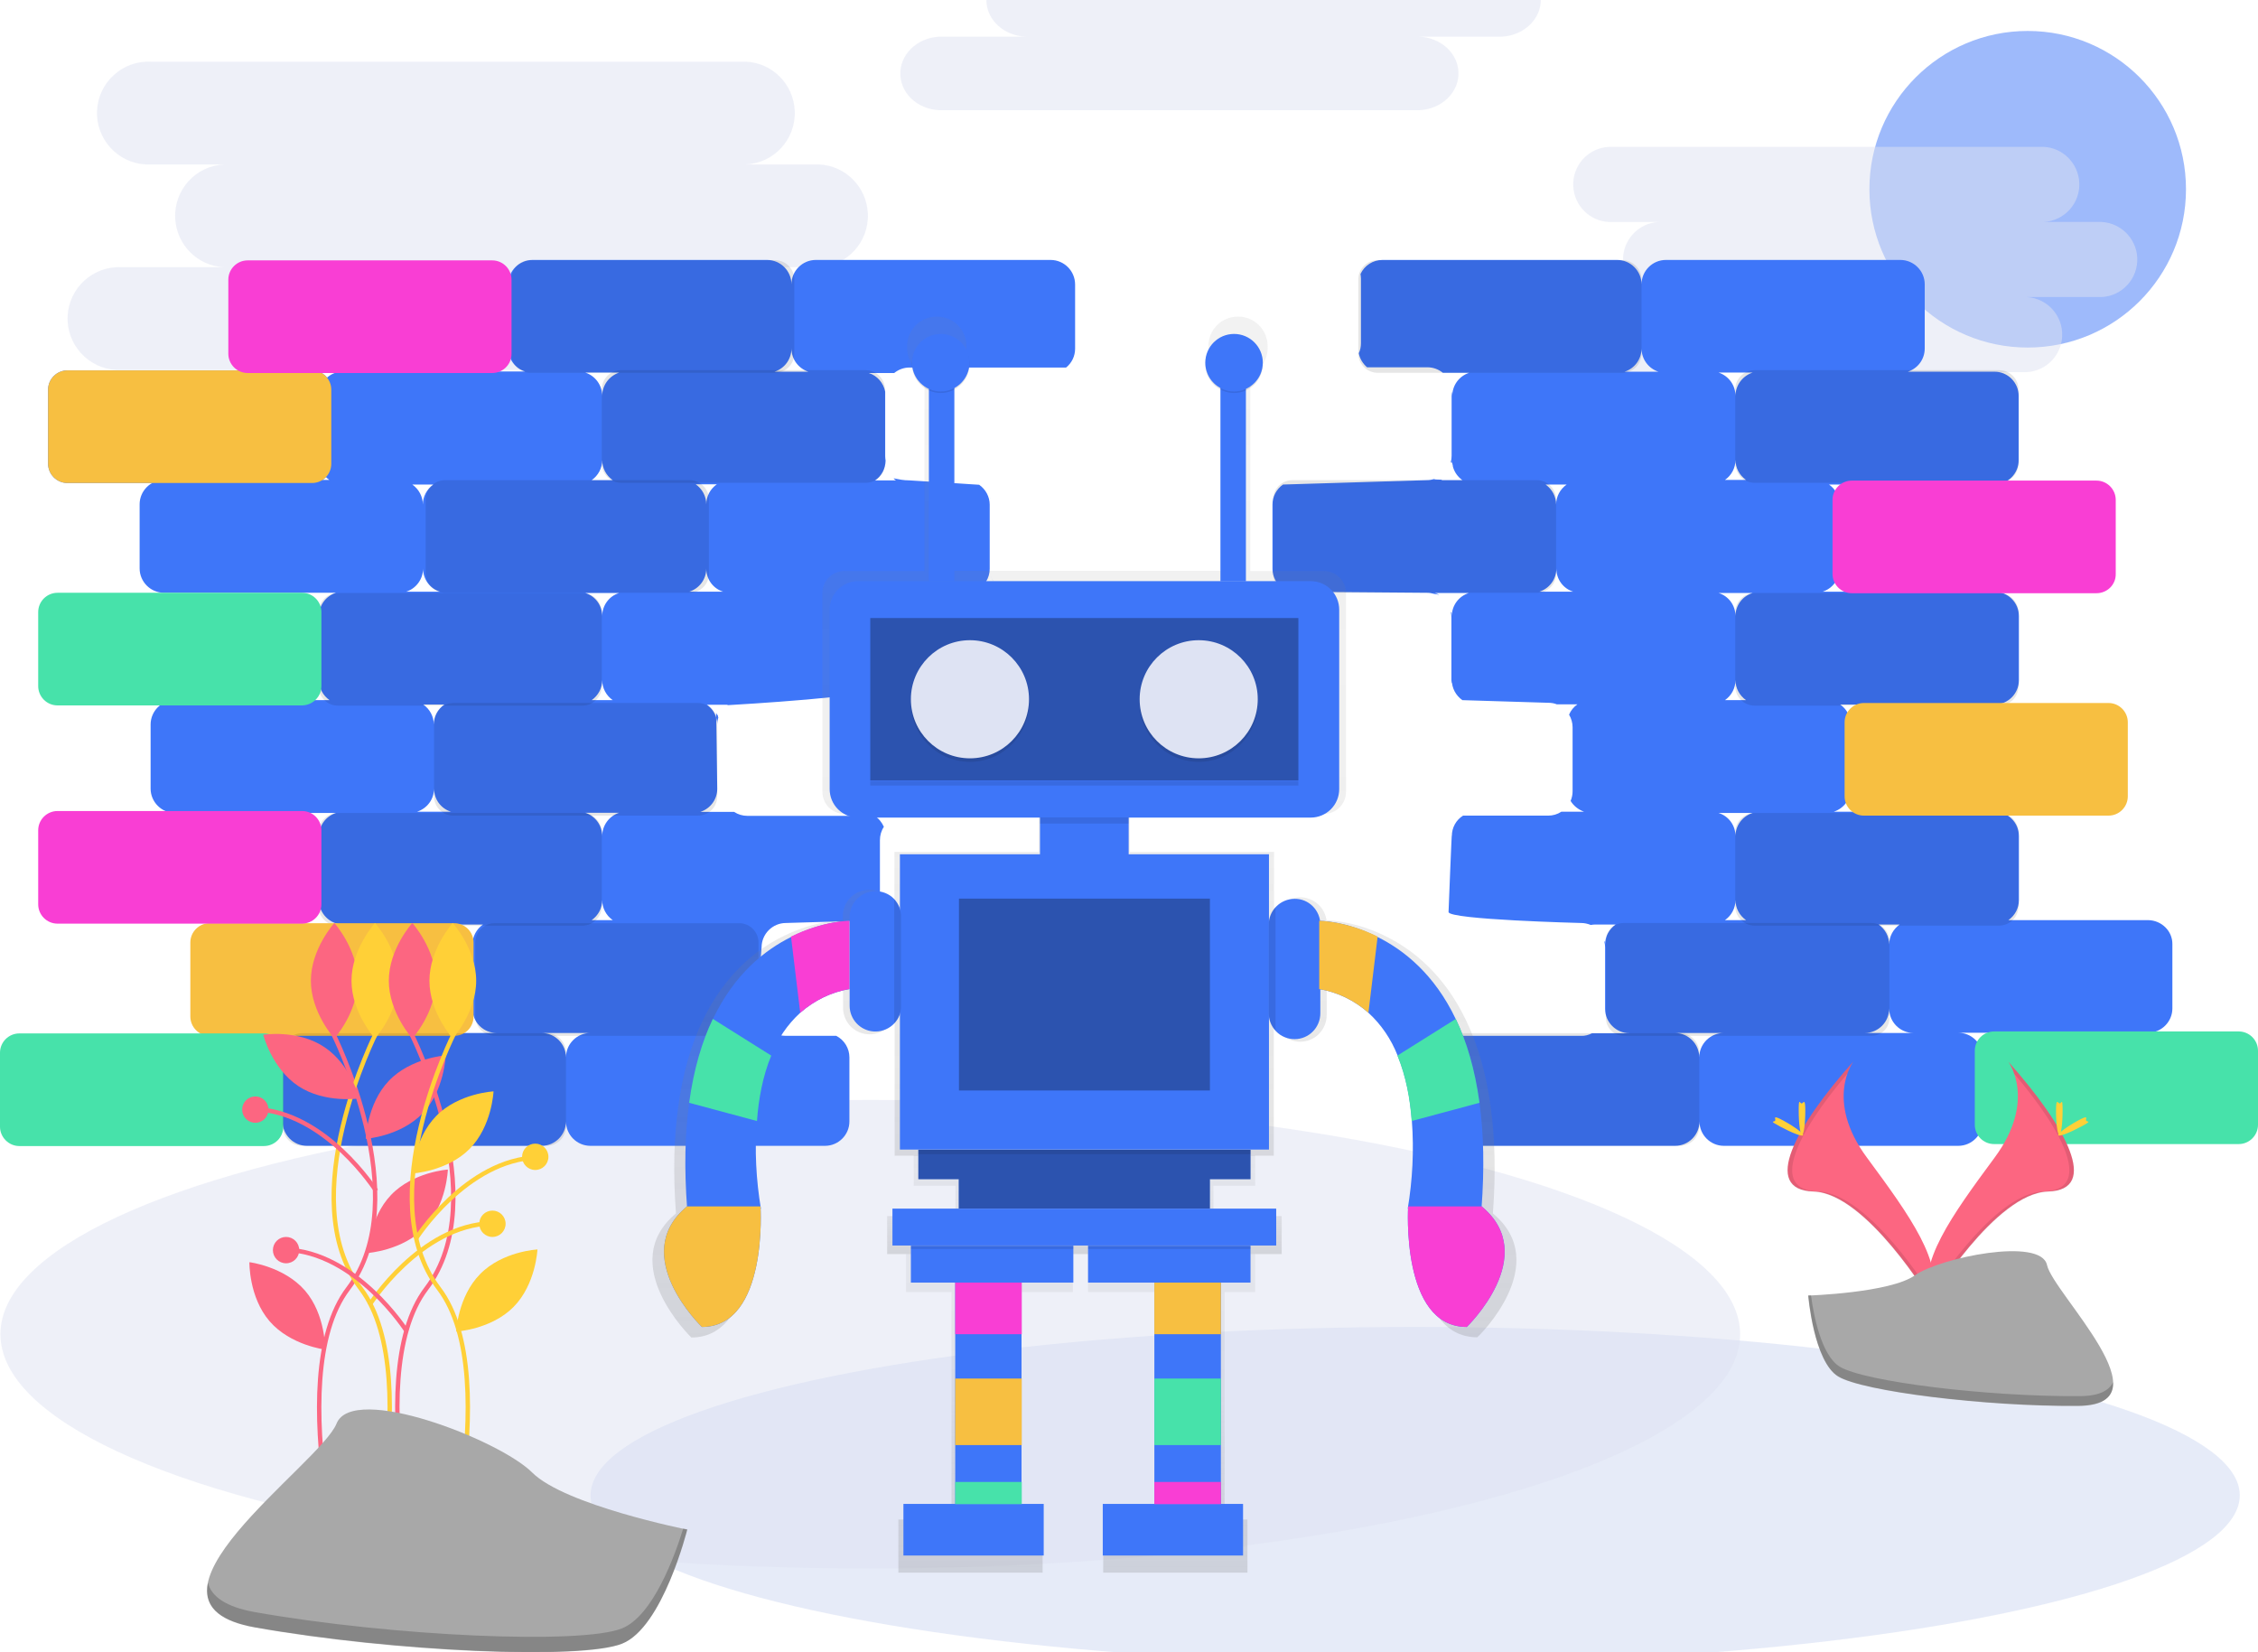 <?xml version="1.0" encoding="utf-8"?>
<!-- Generator: Adobe Illustrator 23.0.1, SVG Export Plug-In . SVG Version: 6.00 Build 0)  -->
<svg version="1.1" id="dd753f21-6b71-4d24-98dc-8d672633fdb2"
	 xmlns="http://www.w3.org/2000/svg" xmlns:xlink="http://www.w3.org/1999/xlink" x="0px" y="0px" viewBox="0 0 1028.5 752.5"
	 style="enable-background:new 0 0 1028.5 752.5;" xml:space="preserve">
<style type="text/css">
	.st0{opacity:0.5;fill:#3E76F9;enable-background:new    ;}
	.st1{opacity:0.5;fill:#DEE3F3;enable-background:new    ;}
	.st2{opacity:0.5;fill:#CED8F2;enable-background:new    ;}
	.st3{fill:#3E76F9;}
	.st4{opacity:0.1;enable-background:new    ;}
	.st5{fill:#F7BF41;}
	.st6{fill:#F93ED4;}
	.st7{fill:#47E2AA;}
	.st8{fill:url(#SVGID_1_);}
	.st9{fill:url(#SVGID_2_);}
	.st10{fill:url(#SVGID_3_);}
	.st11{fill:url(#SVGID_4_);}
	.st12{opacity:0.3;enable-background:new    ;}
	.st13{fill:#DEE3F3;}
	.st14{fill:none;stroke:#FC6681;stroke-width:2;stroke-miterlimit:10;}
	.st15{fill:#FC6681;}
	.st16{fill:none;stroke:#FFD037;stroke-width:2;stroke-miterlimit:10;}
	.st17{fill:#FFD037;}
	.st18{fill:#A8A8A8;}
	.st19{opacity:0.2;enable-background:new    ;}
</style>
<circle class="st0" cx="923.6" cy="86.2" r="72.1"/>
<path class="st1" d="M955.4,101.1h-24.5c9.5-0.5,16.7-8.6,16.2-18c-0.5-8.8-7.5-15.8-16.2-16.2H732.8c-9.5,0.5-16.7,8.6-16.2,18
	c0.5,8.8,7.5,15.8,16.2,16.2h24.5c-9.5-0.5-17.5,6.8-18,16.2s6.8,17.5,16.2,18c0.6,0,1.2,0,1.8,0h-34.2c-9.5,0.5-16.7,8.6-16.2,18
	c0.5,8.8,7.5,15.8,16.2,16.2h198.2c9.5,0.5,17.5-6.8,18-16.2c0.5-9.5-6.8-17.5-16.2-18c-0.6,0-1.2,0-1.8,0h34.2
	c9.5,0.5,17.5-6.8,18-16.2s-6.8-17.5-16.2-18C956.7,101.1,956.1,101.1,955.4,101.1L955.4,101.1z"/>
<path class="st1" d="M373.2,74.9h-33.5c12.9-0.6,22.9-11.5,22.3-24.5c-0.6-12.1-10.2-21.8-22.3-22.3h-271
	c-12.9-0.6-23.9,9.4-24.5,22.3c-0.6,12.9,9.4,23.9,22.3,24.5c0.7,0,1.4,0,2.1,0h33.5c-12.9,0.6-22.9,11.5-22.3,24.5
	c0.6,12.1,10.2,21.8,22.3,22.3H55.3c-12.9-0.6-23.9,9.4-24.5,22.3c-0.6,12.9,9.4,23.9,22.3,24.5c0.7,0,1.4,0,2.1,0h270.8
	c12.9-0.6,22.9-11.5,22.3-24.5c-0.6-12.1-10.2-21.8-22.3-22.3H373c12.9-0.6,22.9-11.5,22.3-24.5c-0.6-12.1-10.2-21.8-22.3-22.3
	H373.2z"/>
<ellipse class="st2" cx="644.6" cy="681.1" rx="375.6" ry="76.7"/>
<title>artificial_intelligence</title>
<ellipse class="st1" cx="396.4" cy="607.7" rx="396.2" ry="106.7"/>
<path class="st3" d="M450.8,259c0,0.5,0,1,0.1,1.4C450.8,259.9,450.8,259.5,450.8,259z"/>
<path class="st3" d="M579.7,228.1c0,0.1,0,0.2,0.1,0.4C579.7,228.3,579.7,228.2,579.7,228.1z"/>
<path class="st3" d="M579.4,226.8c0,0.1,0.1,0.3,0.1,0.4C579.5,227.1,579.5,226.9,579.4,226.8z"/>
<path class="st3" d="M579.6,261.4c0,0.2-0.1,0.4-0.2,0.6C579.5,261.8,579.5,261.6,579.6,261.4z"/>
<path class="st3" d="M579.7,260.3c0,0.2-0.1,0.5-0.1,0.7C579.7,260.8,579.7,260.6,579.7,260.3z"/>
<path class="st3" d="M456.7,268.8c-0.9-0.5-1.7-1-2.4-1.7C455.1,267.8,455.9,268.3,456.7,268.8z"/>
<path class="st3" d="M454.3,267c-0.3-0.3-0.6-0.6-0.9-1C453.6,266.4,453.9,266.7,454.3,267z"/>
<path class="st3" d="M644.5,478.4c-0.1-0.4-0.3-0.9-0.5-1.3C644.2,477.6,644.4,478,644.5,478.4z"/>
<path class="st3" d="M639,471.8c0.4,0.2,0.9,0.5,1.3,0.8C639.9,472.3,639.4,472,639,471.8z"/>
<path class="st3" d="M641.5,473.5c0.7,0.6,1.3,1.4,1.8,2.1C642.8,474.9,642.2,474.2,641.5,473.5z"/>
<path class="st3" d="M640.3,472.6c0.4,0.3,0.7,0.5,1,0.8C641,473.1,640.6,472.8,640.3,472.6z"/>
<path class="st3" d="M644,476.9c-0.2-0.3-0.3-0.7-0.5-1C643.6,476.3,643.8,476.6,644,476.9z"/>
<path class="st3" d="M644.8,479.8c-0.1-0.4-0.1-0.7-0.2-1.1C644.7,479.1,644.8,479.4,644.8,479.8z"/>
<path class="st3" d="M978.5,419.1h-63.7c3-2.1,4.8-5.5,4.8-9.1v-29.2c0-6.1-5-11.1-11.1-11.1l0,0h-73.2c4.6-1.5,7.7-5.7,7.7-10.5
	V330c0-3.6-1.8-7-4.8-9.1h70.3c6.1,0,11.1-5,11.1-11.1c0,0,0,0,0,0v-29.2c0-6.1-5-11.1-11.1-11.1l0,0h-78.3
	c4.6-1.5,7.7-5.7,7.7-10.5v-29.2c0-3.6-1.8-7-4.8-9.1h75.3c6.1,0,11.1-5,11.1-11.1c0,0,0,0,0,0v-29.2c0-6.1-4.9-11.1-11-11.1
	c0,0,0,0-0.1,0h-39.4c4.6-1.5,7.7-5.7,7.7-10.6v-29.2c0-6.1-5-11.1-11.1-11.1l0,0H758.8c-6.1,0-11.1,5-11.1,11.1v0
	c0-6.1-5-11.1-11.1-11.1l0,0H629.7c-4.3,0-8.2,2.5-10,6.4c0.1,0.7,0.2,1.4,0.2,2.2v29.3c0,1.6-0.3,3.2-1,4.6
	c0.5,2.5,1.9,4.8,3.8,6.4h27.5c2.6,0,5,0.9,7,2.5h12c-4.6,1.5-7.7,5.7-7.7,10.6c0-0.7-0.1-1.4-0.3-2.1c0,0,0,0.1,0,0.1v29.2
	c0,0.9-0.1,1.9-0.4,2.8c0.2,0.2,0.3,0.4,0.5,0.6c0.1-0.5,0.1-0.9,0.1-1.4c0,0.6,0.1,1.3,0.2,1.9c0.1,0.4,0.2,0.7,0.2,1.1
	c0.7,2.5,2.2,4.6,4.3,6.1h-9.5l0.2-0.2c-0.9,0-1.8-0.1-2.7-0.1c-0.3,0-0.6-0.1-0.9-0.2c-1,0.3-2.1,0.5-3.2,0.5l-65.6,2
	c-3,2.1-4.8,5.5-4.8,9.1V259c0,4.8,3.1,9.1,7.7,10.5l62.7,0.5c1.1,0,2.2,0.2,3.2,0.5c0.7,0.1,1.4,0.2,2.1,0.4h0.2
	c-0.6-0.3-1.2-0.6-1.9-0.8h15.4c-4.6,1.5-7.7,5.7-7.7,10.5c0-0.6-0.1-1.3-0.2-1.9c-0.1,0.1-0.2,0.2-0.2,0.3c0.1,0.7,0.2,1.4,0.2,2.1
	v29.2c0,1.4,0.2,1,0.2-0.5c0,3.6,1.8,7,4.8,9.1l39.1,1.2c1.3,0,2.7,0.2,3.9,0.7h9.4c-1.7,1.2-3,2.8-3.8,4.7c1,1.7,1.6,3.7,1.6,5.7
	v29.2c0,1.5-0.3,3-0.9,4.4c1.4,2.3,3.6,4,6.1,4.9h-10.3c-1.8,1.2-3.9,1.8-6,1.8h-38.8c-3.2,2-5.1,5.5-5.1,9.3
	c0-3.9-1.5,34.6-1.5,34.6c0,3.5,60.3,5,60.3,5c1.5,0,3,0.3,4.5,0.9c0.6-0.1,1.3-0.2,1.9-0.2h-0.1h9.5c-3,2.1-4.8,5.5-4.8,9.1
	c0-0.5,0-1.1-0.1-1.6c0,0.1-0.1,0.2-0.2,0.4c0.2,0.8,0.3,1.6,0.3,2.5v28c0,6.1,5,11.1,11.1,11.1l0,0h-17c-1.6,0.8-3.3,1.3-5.1,1.2
	H651c-3.7,1.9-6,5.7-6,9.8v29.2c0,6.1,5,11.1,11.1,11.1l0,0H763c6.1,0,11.1-5,11.1-11.1l0,0c0,6.1,5,11.1,11.1,11.1l0,0H892
	c6.1,0,11.1-5,11.1-11.1l0,0v-29.3c0-6.1-5-11.1-11.1-11.1l0,0h86.4c6.1,0,11.1-5,11.1-11.1v-29.2
	C989.6,424.1,984.6,419.2,978.5,419.1C978.5,419.1,978.5,419.1,978.5,419.1z M713.6,220.7c-3,2.1-4.8,5.5-4.8,9.1
	c0-3.6-1.8-7-4.8-9.1H713.6z M701.2,269.5c4.6-1.5,7.7-5.7,7.7-10.5c0,4.8,3.1,9.1,7.7,10.5H701.2z M740,169.3
	c4.6-1.5,7.7-5.7,7.7-10.6c0,4.8,3.1,9.1,7.7,10.6H740z M774,481.6c0-6.1-5-11.1-11.1-11.1l0,0h22.2C779,470.5,774,475.5,774,481.6
	C774,481.6,774,481.6,774,481.6L774,481.6z M785.7,419.1c3-2.1,4.8-5.5,4.8-9.1c0,3.6,1.8,7,4.8,9.1H785.7z M790.5,380.8
	c0-4.8-3.1-9.1-7.7-10.5h15.5C793.7,371.7,790.5,376,790.5,380.8L790.5,380.8z M785.7,318.9c3-2.1,4.8-5.5,4.8-9.1
	c0,3.6,1.8,7,4.8,9.1H785.7z M790.5,280.6c0-4.8-3.1-9.1-7.7-10.5h15.5C793.7,271.5,790.5,275.7,790.5,280.6L790.5,280.6z
	 M785.7,218.6c3-2.1,4.8-5.5,4.8-9.1c0,3.6,1.8,7,4.8,9.1H785.7z M790.5,180.3c0-4.8-3.1-9.1-7.7-10.6h15.5
	C793.7,171.2,790.5,175.5,790.5,180.3L790.5,180.3z M865.3,421.1c-3,2.1-4.8,5.5-4.8,9.1c0-3.6-1.8-7-4.8-9.1H865.3z M849.4,470.5
	c6.1,0,11.1-5,11.1-11.1l0,0c0,6.1,5,11.1,11.1,11.1l0,0H849.4z"/>
<path class="st3" d="M661.5,410"/>
<path class="st3" d="M645,481.6c0-0.5,0-0.9-0.1-1.4C644.9,480.6,645,481.1,645,481.6z"/>
<path class="st3" d="M579.8,259c0,0.4,0,0.7,0,1C579.8,259.7,579.8,259.3,579.8,259z"/>
<path class="st3" d="M450.9,260.6c0.1,0.4,0.2,0.9,0.3,1.3C451.1,261.5,451,261.1,450.9,260.6z"/>
<path class="st3" d="M327,325.9c-0.2-0.2-0.3-0.4-0.5-0.6c-0.2-0.3-0.3-0.6-0.3-0.9c0,0.8,0,1.5,0,2.3c0.3,1.1,0.5,2.2,0.5,3.3
	c0-1.1,0.2-2.2,0.5-3.2c-0.1-0.2-0.2-0.5-0.2-0.8C327,326,327,325.9,327,325.9z"/>
<path class="st3" d="M478.5,118.4H371.6c-6.1,0-11.1,5-11.1,11.1l0,0c0-6.1-5-11.1-11.1-11.1c0,0,0,0,0,0H242.6
	c-6.1,0-11.1,5-11.1,11.1v0v29.2c0,4.8,3.1,9.1,7.7,10.5h-82.9c-6.1,0-11.1,5-11.1,11.1c0,0,0,0,0,0v29.2c0,3.6,1.8,7,4.8,9.1H74.7
	c-6.1,0-11.1,5-11.1,11.1c0,0,0,0,0,0v29.2c0,6.1,5,11.1,11.1,11.1h0H153c-4.6,1.5-7.7,5.7-7.7,10.6v29.2c0,3.6,1.8,7,4.8,9.1H79.7
	c-6.1,0-11.1,5-11.1,11.1c0,0,0,0,0,0v29.2c0,6.1,5,11.1,11.1,11.1h0H153c-4.6,1.5-7.7,5.7-7.7,10.6V410c0,6.1,5,11.1,11.1,11.1l0,0
	H220c-3,2.1-4.8,5.5-4.8,9.1v29.2c0,6.1,4.9,11.1,11,11.1h-86.4c-6.1,0-11.1,5-11.1,11.1l0,0v29.2c0,6.1,5,11.1,11.1,11.1l0,0h106.9
	c6.1,0,11.1-5,11.1-11.1l0,0c0,6.1,5,11.1,11.1,11.1c0,0,0,0,0,0h106.9c6.1,0,11.1-5,11.1-11.1l0,0v-29.2c0-4.1-2.3-7.9-6-9.8h-23
	c-1.8,0-3.5-0.4-5.1-1.2h-19.5c6.1,0,11.1-5,11.1-11.1c0,0,0,0,0,0c0,4.8,2.5-28,2.5-28c0-6.1,5-11.1,11.1-11.1c0,0,0,0,0,0
	l40.8-1.2c1.2-0.8,2.2-1.8,2.9-3c-0.6-1.4-0.9-2.8-0.9-4.3v-29.2c0-2.2,0.6-4.3,1.8-6.1c-0.9-2-2.3-3.8-4.2-5h-58
	c-2.1,0-4.2-0.6-6-1.8H319c4.6-1.5,7.7-5.7,7.7-10.5l-0.4-29c0-1.3-0.1-2.5-0.1-3.5c-0.7-2.4-2.2-4.4-4.2-5.8h9.5l-0.2,0.2
	c5.4-0.3,67.1-3.9,72.1-8c-0.1-0.8-0.2-1.5-0.1-2.3c-0.1-0.6-0.1-1.1-0.1-1.7v-29.2c0-0.4,0-0.7,0-1.1c-0.7-4.1-3.6-7.5-7.6-8.8
	h13.5c1.6-0.8,3.3-1.3,5.1-1.2h30.6c3.7-1.9,6-5.7,6-9.8v-29.2c0-3.6-1.8-7-4.8-9.1l-31.8-2c-5.4,0-9-2-6.1,0h-9.5
	c3-2,4.7-5.4,4.8-9c-0.1-0.7-0.2-1.3-0.2-2v-29.3c0,0,0,0,0-0.1c-0.8-4-3.6-7.3-7.5-8.5h11.6c2-1.6,4.4-2.5,7-2.5h71.3
	c2.6-2.1,4.1-5.2,4.1-8.6v-29.2C489.7,123.4,484.7,118.4,478.5,118.4C478.6,118.4,478.6,118.4,478.5,118.4z M197.4,220.7
	c-3,2.1-4.8,5.5-4.8,9.1c0-3.6-1.8-7-4.8-9.1H197.4z M192.7,259c0,4.8,3.1,9.1,7.7,10.5H185C189.5,268.1,192.7,263.8,192.7,259
	L192.7,259z M202.4,320.9c-3,2.1-4.8,5.5-4.8,9.1c0-3.6-1.8-7-4.8-9.1H202.4z M190,369.7c4.6-1.5,7.7-5.7,7.7-10.5
	c0,4.8,3.1,9.1,7.7,10.5H190z M326.5,220.6c-3,2.1-4.8,5.5-4.8,9.1c0-3.6-1.8-7-4.8-9.1H326.5z M257.8,481.6c0-6.1-5-11.1-11.1-11.1
	c0,0,0,0,0,0h22.1C262.8,470.5,257.8,475.5,257.8,481.6C257.8,481.6,257.8,481.6,257.8,481.6z M269.5,419.1c3-2.1,4.8-5.5,4.8-9.1
	c0,3.6,1.8,7,4.8,9.1H269.5z M274.3,380.8c0-4.8-3.1-9.1-7.7-10.6H282C277.4,371.7,274.3,376,274.3,380.8z M269.5,318.9
	c3-2.1,4.8-5.5,4.8-9.1c0,3.6,1.8,7,4.8,9.1H269.5z M274.3,280.6c0-4.8-3.1-9.1-7.7-10.5H282C277.4,271.5,274.3,275.8,274.3,280.6z
	 M269.5,218.7c3-2.1,4.8-5.5,4.8-9.1c0,3.6,1.8,7,4.8,9.1H269.5z M274.3,180.3c0-4.8-3.1-9.1-7.7-10.6H282
	C277.4,171.3,274.3,175.5,274.3,180.3z M314,269.5c4.6-1.5,7.7-5.7,7.7-10.5c0,4.8,3.1,9.1,7.7,10.5H314z M352.8,169.3
	c4.6-1.5,7.7-5.7,7.7-10.6c0,4.8,3.1,9.1,7.7,10.6H352.8z"/>
<path class="st3" d="M454.4,221.6l0.2-0.1L454.4,221.6z"/>
<path class="st3" d="M453.7,222.3l-0.2,0.2L453.7,222.3z"/>
<path class="st3" d="M452.7,223.4l0.1-0.1L452.7,223.4z"/>
<path class="st3" d="M451.3,262.2c0.1,0.4,0.3,0.9,0.5,1.3C451.6,263,451.4,262.6,451.3,262.2z"/>
<path class="st3" d="M452.4,264.8c0.2,0.4,0.5,0.8,0.8,1.1C453,265.6,452.7,265.2,452.4,264.8z"/>
<path class="st3" d="M451.8,263.5c0.2,0.4,0.4,0.8,0.7,1.2C452.2,264.4,452,264,451.8,263.5z"/>
<path class="st3" d="M451.1,227.2c0-0.1,0.1-0.3,0.1-0.4C451.1,226.9,451.1,227.1,451.1,227.2z"/>
<path class="st3" d="M451.4,226c0-0.1,0.1-0.2,0.1-0.3C451.5,225.7,451.5,225.8,451.4,226z"/>
<path class="st3" d="M450.9,228.5c0-0.1,0-0.3,0.1-0.4C450.9,228.2,450.9,228.3,450.9,228.5z"/>
<path class="st3" d="M452.1,224.6L452.1,224.6z"/>
<path class="st4" d="M353,169.8H241.6c-4.9,0-8.8-4-8.8-8.8v-33.7c0-4.9,4-8.8,8.8-8.8H353c4.9,0,8.8,4,8.8,8.8V161
	C361.8,165.9,357.9,169.8,353,169.8z"/>
<path class="st4" d="M738.9,169.8H627.5c-4.9,0-8.8-4-8.8-8.8v-33.7c0-4.9,4-8.8,8.8-8.8h111.4c4.9,0,8.8,4,8.8,8.8V161
	C747.7,165.9,743.8,169.8,738.9,169.8z"/>
<path class="st4" d="M910.5,219.9H799.2c-4.9,0-8.8-4-8.8-8.8v-33.7c0-4.9,4-8.8,8.8-8.8h111.4c4.9,0,8.8,4,8.8,8.8v33.7
	C919.4,216,915.4,219.9,910.5,219.9z"/>
<path class="st4" d="M700,270H588.7c-4.9,0-8.8-4-8.8-8.8v-33.7c0-4.9,4-8.8,8.8-8.8H700c4.9,0,8.8,4,8.8,8.8v33.7
	C708.9,266.1,704.9,270,700,270z"/>
<path class="st4" d="M910.5,321.4H799.2c-4.9,0-8.8-4-8.8-8.8v-33.7c0-4.9,4-8.8,8.8-8.8h111.4c4.9,0,8.8,4,8.8,8.8v33.7
	C919.4,317.5,915.4,321.4,910.5,321.4z"/>
<path class="st4" d="M910.5,421.6H799.2c-4.9,0-8.8-4-8.8-8.8v-33.7c0-4.9,4-8.8,8.8-8.8h111.4c4.9,0,8.8,4,8.8,8.8v33.7
	C919.4,417.7,915.4,421.6,910.5,421.6z"/>
<path class="st4" d="M852.4,420.4H739.5c-3.6,0-6.7,2.4-7.7,5.8c0,0.5,0,0.9-0.1,1.4c-0.1,0.3-0.1,0.5-0.2,0.8c0,0,0,0.1,0,0.1v35.2
	c0,4.5,3.6,8.1,8.1,8.1h112.9c4.5,0,8.1-3.6,8.1-8.1v-35.2C860.5,424,856.9,420.4,852.4,420.4z"/>
<path class="st4" d="M765.2,521.9H653.8c-4.9,0-8.8-4-8.8-8.8v-33.7c0-4.9,4-8.8,8.8-8.8h111.4c4.9,0,8.8,4,8.8,8.8V513
	C774,517.9,770.1,521.9,765.2,521.9z"/>
<path class="st4" d="M394.3,219.9H282.9c-4.9,0-8.8-4-8.8-8.8v-33.7c0-4.9,4-8.8,8.8-8.8h111.4c4.9,0,8.8,4,8.8,8.8v33.7
	C403.1,216,399.2,219.9,394.3,219.9z"/>
<path class="st4" d="M314.1,270H202.7c-4.9,0-8.8-4-8.8-8.8v-33.7c0-4.9,4-8.8,8.8-8.8h111.4c4.9,0,8.8,4,8.8,8.8v33.7
	C323,266.1,319,270,314.1,270z"/>
<path class="st4" d="M265.3,321.4H153.9c-4.9,0-8.8-4-8.8-8.8v-33.7c0-4.9,4-8.8,8.8-8.8h111.4c4.9,0,8.8,4,8.8,8.8v33.7
	C274.1,317.5,270.1,321.4,265.3,321.4z"/>
<path class="st4" d="M317.9,371.5H206.5c-4.9,0-8.8-4-8.8-8.8V329c0-4.9,4-8.8,8.8-8.8h111.4c4.9,0,8.8,4,8.8,8.8v33.7
	C326.7,367.6,322.8,371.5,317.9,371.5z"/>
<path class="st4" d="M265.3,421.6H153.9c-4.9,0-8.8-4-8.8-8.8v-33.7c0-4.9,4-8.8,8.8-8.8h111.4c4.9,0,8.8,4,8.8,8.8v33.7
	C274.1,417.7,270.1,421.6,265.3,421.6z"/>
<path class="st5" d="M206.9,471.8H95.5c-4.9,0-8.8-4-8.8-8.8v-33.7c0-4.9,4-8.8,8.8-8.8h111.4c4.9,0,8.8,4,8.8,8.8V463
	C215.7,467.9,211.8,471.8,206.9,471.8z"/>
<path class="st5" d="M960.4,371.5H849c-4.9,0-8.8-4-8.8-8.8V329c0-4.9,4-8.8,8.8-8.8h111.4c4.9,0,8.8,4,8.8,8.8v33.7
	C969.2,367.5,965.3,371.5,960.4,371.5z"/>
<path class="st6" d="M954.9,270.2H843.5c-4.9,0-8.8-4-8.8-8.8v-33.7c0-4.9,4-8.8,8.8-8.8h111.4c4.9,0,8.8,4,8.8,8.8v33.7
	C963.8,266.3,959.8,270.2,954.9,270.2z"/>
<path class="st7" d="M1019.7,521.1H908.3c-4.9,0-8.8-4-8.8-8.8v-33.7c0-4.9,4-8.8,8.8-8.8h111.4c4.9,0,8.8,4,8.8,8.8v33.7
	C1028.5,517.1,1024.6,521.1,1019.7,521.1z"/>
<path class="st7" d="M120.2,522H8.8C4,522,0,518,0,513.2v-33.7c0-4.9,4-8.8,8.8-8.8h111.4c4.9,0,8.8,4,8.8,8.8v33.7
	C129.1,518,125.1,522,120.2,522z"/>
<path class="st6" d="M137.5,420.7H26.2c-4.9,0-8.8-4-8.8-8.8v-33.7c0-4.9,4-8.8,8.8-8.8h111.4c4.9,0,8.8,4,8.8,8.8v33.7
	C146.4,416.8,142.4,420.7,137.5,420.7z"/>
<path class="st7" d="M137.5,321.3H26.2c-4.9,0-8.8-4-8.8-8.8v-33.7c0-4.9,4-8.8,8.8-8.8h111.4c4.9,0,8.8,4,8.8,8.8v33.7
	C146.4,317.3,142.4,321.3,137.5,321.3z"/>
<path class="st3" d="M142.1,220H30.7c-4.9,0-8.8-4-8.8-8.8v-33.7c0-4.9,4-8.8,8.8-8.8h111.4c4.9,0,8.8,4,8.8,8.8v33.7
	C150.9,216.1,147,220,142.1,220z"/>
<path class="st5" d="M142.1,220H30.7c-4.9,0-8.8-4-8.8-8.8v-33.7c0-4.9,4-8.8,8.8-8.8h111.4c4.9,0,8.8,4,8.8,8.8v33.7
	C150.9,216.1,147,220,142.1,220z"/>
<path class="st6" d="M224.2,169.9H112.8c-4.9,0-8.8-4-8.8-8.8v-33.7c0-4.9,4-8.8,8.8-8.8h111.4c4.9,0,8.8,4,8.8,8.8V161
	C233.1,165.9,229.1,169.9,224.2,169.9z"/>
<path class="st4" d="M336.7,471.8H225.3c-4.9,0-8.8-4-8.8-8.8v-33.7c0-4.9,4-8.8,8.8-8.8h111.4c4.9,0,8.8,4,8.8,8.8v33.7
	C345.5,467.8,341.6,471.8,336.7,471.8z"/>
<path class="st4" d="M249,521.9H137.6c-4.9,0-8.8-4-8.8-8.8v-33.7c0-4.9,4-8.8,8.8-8.8H249c4.9,0,8.8,4,8.8,8.8V513
	C257.8,517.9,253.9,521.9,249,521.9z"/>
<path class="st1" d="M684-16.8h-26.8c10.3,0.4,19.1-6.7,19.6-16c0.5-9.3-7.5-17.1-17.9-17.5c-0.6,0-1.1,0-1.7,0H440.4
	c-10.3-0.4-19.1,6.7-19.6,16c-0.5,9.3,7.5,17.1,17.9,17.5c0.6,0,1.1,0,1.7,0h26.8c-10.3,0.4-18.4,8.3-17.9,17.5
	c0.4,8.7,8.2,15.6,17.9,16h-37.5c-10.3-0.4-19.1,6.7-19.6,16c-0.5,9.3,7.5,17.1,17.9,17.5c0.6,0,1.1,0,1.7,0h216.7
	c10.3-0.4,18.4-8.3,17.9-17.5c-0.4-8.7-8.2-15.6-17.9-16h37.5c10.3-0.4,18.4-8.3,17.9-17.5c-0.4-8.7-8.2-15.6-17.9-16H684z"/>
<linearGradient id="SVGID_1_" gradientUnits="userSpaceOnUse" x1="493.91" y1="180.73" x2="493.91" y2="225.65" gradientTransform="matrix(1 0 0 -1 0 751.89)">
	<stop  offset="0" style="stop-color:#808080;stop-opacity:0.25"/>
	<stop  offset="0.54" style="stop-color:#808080;stop-opacity:0.12"/>
	<stop  offset="1" style="stop-color:#808080;stop-opacity:0.1"/>
</linearGradient>
<polygon class="st8" points="552.7,540.1 571.7,540.1 571.7,528.3 571.7,526.2 416.2,526.2 416.2,528.3 416.2,540.1 435.2,540.1 
	435.2,553.9 404.1,553.9 404.1,571.2 583.8,571.2 583.8,553.9 552.7,553.9 "/>
<linearGradient id="SVGID_2_" gradientUnits="userSpaceOnUse" x1="579.64" y1="68.98" x2="579.64" y2="533.85" gradientTransform="matrix(1 0 0 -1 -85.73 678.15)">
	<stop  offset="0" style="stop-color:#808080;stop-opacity:0.25"/>
	<stop  offset="0.54" style="stop-color:#808080;stop-opacity:0.12"/>
	<stop  offset="1" style="stop-color:#808080;stop-opacity:0.1"/>
</linearGradient>
<path class="st9" d="M680,552.7L680,552.7c1.4-18.6,0.9-34.6-1-48.4c-2.1-15.9-6.1-28.8-11.1-39.3c-10-21-24.2-32.4-36.8-38.6
	c-8.4-4.2-17.5-6.7-26.9-7.3c-0.9-6.6-7.1-11.2-13.7-10.3c-5.3,0.8-9.5,4.9-10.2,10.2V388h-65.7v-17.3h88.5c5.5,0,10-4.5,10-10
	v-90.6c0-5.5-4.5-10-10-10h-33.6v-89.3c4.8-2.2,7.9-7,7.9-12.3c0-0.1,0-0.3,0-0.4s0-0.3,0-0.4c0-7.5-6-13.5-13.5-13.5
	s-13.5,6-13.5,13.5l0,0c0,0.1,0,0.3,0,0.4s0,0.3,0,0.4c0,5,2.7,9.6,7.1,11.9v89.6H433.1v-89.6c4.4-2.3,7.1-6.9,7.1-11.9
	c0-0.1,0-0.3,0-0.4s0-0.3,0-0.4c0-7.5-6-13.5-13.5-13.5c-7.5,0-13.5,6-13.5,13.5c0,0.1,0,0.3,0,0.4s0,0.3,0,0.4
	c0,5.3,3.1,10.1,7.9,12.3v89.3h-36.5c-5.5,0-10,4.5-10,10v90.6c0,5.5,4.5,10,10,10h88.5V388h-65.7v25.5c-0.6-1.6-1.4-3.1-2.6-4.4
	l-0.3-0.3c-4.7-4.7-12.4-4.7-17.1,0c-2.3,2.3-3.5,5.3-3.5,8.6v1.7c0,0-12.4,0-27.3,7.4C344.2,432.6,330,444,320,465
	c-5,10.5-9,23.4-11.1,39.3c-1.9,13.8-2.4,29.8-1,48.4c-27.7,23,7,56.5,7,56.5c28.5,0,27.8-47.2,27.5-55.3h0.1c0,0-0.1-0.4-0.2-1.1
	l0,0l0,0c-2.1-13.2-2.6-26.6-1.7-39.9c0.8-10.2,2.7-20.9,6.7-30.6c3-7.6,7.7-14.5,13.7-20c6.5-5.8,14.5-9.6,23-11.1v7.8
	c0,6.7,5.4,12.1,12.1,12.1c5.2,0,9.8-3.3,11.4-8.2v63.5h172.7v-62.2c0.4,2.4,1.4,4.7,3.1,6.4l0.3,0.3c4.7,4.7,12.4,4.8,17.1,0.1
	c2.3-2.3,3.6-5.4,3.6-8.7v-11.1c8.3,1.6,16.1,5.4,22.5,11c6,5.6,10.7,12.4,13.7,20c4,9.7,5.9,20.4,6.7,30.6
	c0.9,13.3,0.4,26.7-1.7,39.9l0,0l0,0c-0.1,0.7-0.2,1.1-0.2,1.1h0.1c-0.3,8.1-1,55.3,27.5,55.3C673,609.2,707.7,575.7,680,552.7z"/>
<linearGradient id="SVGID_3_" gradientUnits="userSpaceOnUse" x1="448.98" y1="35.59" x2="448.98" y2="180.72" gradientTransform="matrix(1 0 0 -1 0 751.89)">
	<stop  offset="0" style="stop-color:#808080;stop-opacity:0.25"/>
	<stop  offset="0.54" style="stop-color:#808080;stop-opacity:0.12"/>
	<stop  offset="1" style="stop-color:#808080;stop-opacity:0.1"/>
</linearGradient>
<polygon class="st10" points="412.7,572.8 412.7,588.5 433.4,588.5 433.4,612.6 433.4,612.6 433.4,633.4 433.4,664.5 433.4,681.8 
	433.4,692.1 409.2,692.1 409.2,716.3 474.9,716.3 474.9,692.1 464.5,692.1 464.5,681.8 464.5,681.8 464.5,664.5 464.5,664.5 
	464.5,633.4 464.5,633.4 464.5,612.6 464.5,612.6 464.5,588.5 488.7,588.5 488.7,572.8 488.7,571.2 412.7,571.2 "/>
<linearGradient id="SVGID_4_" gradientUnits="userSpaceOnUse" x1="533.65" y1="35.59" x2="533.65" y2="180.72" gradientTransform="matrix(1 0 0 -1 0 751.89)">
	<stop  offset="0" style="stop-color:#808080;stop-opacity:0.25"/>
	<stop  offset="0.54" style="stop-color:#808080;stop-opacity:0.12"/>
	<stop  offset="1" style="stop-color:#808080;stop-opacity:0.1"/>
</linearGradient>
<polygon class="st11" points="495.6,572.8 495.6,588.5 526.7,588.5 526.7,612.6 526.7,612.6 526.7,633.4 526.7,664.5 526.7,681.8 
	526.7,692.1 502.5,692.1 502.5,716.3 568.2,716.3 568.2,692.1 557.8,692.1 557.8,681.8 557.8,664.5 557.8,633.4 557.8,612.6 
	557.8,612.6 557.8,588.5 571.7,588.5 571.7,572.8 571.7,571.2 495.6,571.2 "/>
<path class="st3" d="M390.9,264.7H597c7.2,0,13,5.8,13,13v81.7c0,7.2-5.8,13-13,13H390.9c-7.2,0-13-5.8-13-13v-81.7
	C377.9,270.5,383.7,264.7,390.9,264.7z"/>
<rect x="396.4" y="355.8" class="st4" width="195" height="2"/>
<rect x="396.4" y="281.5" class="st12" width="195" height="74"/>
<circle class="st4" cx="441.8" cy="320.1" r="26.9"/>
<circle class="st13" cx="441.8" cy="318.5" r="26.9"/>
<circle class="st4" cx="546" cy="320.1" r="26.9"/>
<circle class="st13" cx="546" cy="318.5" r="26.9"/>
<rect x="473.7" y="372.3" class="st3" width="40.4" height="23.5"/>
<rect x="409.9" y="389.1" class="st3" width="168.1" height="134.5"/>
<polygon class="st3" points="569.6,523.7 569.6,537.1 551.1,537.1 551.1,550.5 436.7,550.5 436.7,537.1 418.3,537.1 418.3,523.7 "/>
<polygon class="st12" points="569.6,523.7 569.6,537.1 551.1,537.1 551.1,550.5 436.7,550.5 436.7,537.1 418.3,537.1 418.3,523.7 
	"/>
<rect x="406.5" y="550.5" class="st3" width="174.8" height="16.8"/>
<rect x="414.9" y="567.4" class="st3" width="74" height="16.8"/>
<rect x="495.6" y="567.4" class="st3" width="74" height="16.8"/>
<rect x="411.5" y="685" class="st3" width="63.9" height="23.5"/>
<polygon class="st3" points="435.1,607.7 435.1,627.9 435.1,658.2 435.1,675 435.1,685 465.3,685 465.3,675 465.3,658.2 
	465.3,627.9 465.3,607.7 465.3,584.2 435.1,584.2 "/>
<polygon class="st3" points="525.8,584.2 525.8,607.7 525.8,627.9 525.8,658.2 525.8,675 525.8,685 556.1,685 556.1,675 
	556.1,658.2 556.1,627.9 556.1,607.7 556.1,584.2 "/>
<rect x="502.3" y="685" class="st3" width="63.9" height="23.5"/>
<path class="st3" d="M410.5,417.7v40.4c0,0.3,0,0.6,0,0.9c-0.5,6.5-6.2,11.3-12.7,10.8c-6.1-0.5-10.8-5.6-10.8-11.7v-40.4
	c0-6.5,5.3-11.8,11.8-11.8c3.1,0,6.1,1.2,8.3,3.4l0.3,0.3c1.8,2,2.9,4.5,3.1,7.1C410.5,417.1,410.5,417.4,410.5,417.7z"/>
<path class="st3" d="M601.4,421.1v40.4c0,6.5-5.2,11.8-11.7,11.8c-3.1,0-6.2-1.2-8.4-3.5l-0.3-0.3c-2-2.2-3.1-5-3.1-8v-40.3
	c0-6.5,5.3-11.8,11.8-11.8C596.1,409.3,601.4,414.6,601.4,421.1L601.4,421.1z"/>
<path class="st3" d="M386.9,419.4v31.1c-8.3,1.4-16,5.2-22.4,10.8c-5.9,5.4-10.4,12.1-13.3,19.5c-3.9,9.4-5.8,19.9-6.5,29.8
	c-1,13.4-0.3,26.8,1.9,40H313c-1.4-18.6-1-34.5,0.9-48.2c2.1-15.4,5.9-28,10.8-38.2c9.7-20.4,23.6-31.5,35.8-37.5
	C374.9,419.4,386.9,419.4,386.9,419.4z"/>
<path class="st3" d="M319.7,604.4c0,0-33.8-32.5-6.8-54.9h33.5C346.4,549.4,350,604.4,319.7,604.4z"/>
<path class="st5" d="M319.7,604.4c0,0-33.8-32.5-6.8-54.9h33.5C346.4,549.4,350,604.4,319.7,604.4z"/>
<rect x="436.8" y="409.3" class="st12" width="114.3" height="87.4"/>
<rect x="435.1" y="584.2" class="st6" width="30.3" height="23.5"/>
<rect x="435.1" y="627.9" class="st5" width="30.3" height="30.3"/>
<rect x="435.1" y="675" class="st7" width="30.3" height="10.1"/>
<rect x="525.8" y="584.2" class="st5" width="30.3" height="23.5"/>
<rect x="525.8" y="627.9" class="st7" width="30.3" height="30.3"/>
<rect x="525.8" y="675" class="st6" width="30.3" height="10.1"/>
<path class="st6" d="M386.9,419.4v31.1c-8.3,1.4-16,5.2-22.4,10.8l-4.2-34.7C374.9,419.4,386.9,419.4,386.9,419.4z"/>
<path class="st7" d="M351.3,480.8c-3.9,9.4-5.8,19.9-6.5,29.8l-30.9-8.3c2.1-15.4,5.9-28,10.8-38.2L351.3,480.8z"/>
<path class="st3" d="M600.9,419.4v31.1c8.3,1.4,16.1,5.2,22.4,10.8c5.9,5.4,10.4,12.1,13.3,19.5c3.9,9.4,5.8,19.9,6.5,29.8
	c1,13.4,0.3,26.8-1.9,40h33.6c1.4-18.6,1-34.5-0.9-48.2c-2.1-15.4-5.9-28-10.8-38.2c-9.7-20.4-23.6-31.5-35.8-37.5
	C613,419.4,600.9,419.4,600.9,419.4z"/>
<path class="st3" d="M668.1,604.4c0,0,33.8-32.5,6.8-54.9h-33.5C641.4,549.4,637.9,604.4,668.1,604.4z"/>
<path class="st6" d="M668.1,604.4c0,0,33.8-32.5,6.8-54.9h-33.5C641.4,549.4,637.9,604.4,668.1,604.4z"/>
<path class="st5" d="M600.9,419.4v31.1c8.3,1.4,16.1,5.2,22.4,10.8l4.2-34.7C613,419.4,600.9,419.4,600.9,419.4z"/>
<path class="st7" d="M636.5,480.8c3.9,9.4,5.8,19.9,6.5,29.8l30.9-8.3c-2.1-15.4-5.9-28-10.8-38.2L636.5,480.8z"/>
<rect x="473.7" y="372.3" class="st4" width="40.4" height="2.8"/>
<path class="st4" d="M581,413.1v56.3c-2-2.2-3.1-5-3.1-8v-40.3C577.8,418.1,578.9,415.3,581,413.1z"/>
<path class="st4" d="M410.4,416.8V459c-0.2,2.7-1.3,5.2-3.1,7.1v-56.4C409.1,411.7,410.2,414.2,410.4,416.8z"/>
<rect x="418.3" y="523.7" class="st4" width="151.3" height="2"/>
<rect x="414.9" y="567.4" class="st4" width="74" height="1.5"/>
<rect x="495.6" y="567.4" class="st4" width="74" height="1.5"/>
<rect x="423.1" y="165.2" class="st3" width="11.6" height="99.6"/>
<rect x="555.9" y="165.2" class="st3" width="11.6" height="99.6"/>
<circle class="st4" cx="428.5" cy="165.9" r="13.1"/>
<circle class="st3" cx="428.5" cy="165.2" r="13.1"/>
<circle class="st4" cx="562.1" cy="165.9" r="13.1"/>
<circle class="st3" cx="562.1" cy="165.2" r="13.1"/>
<path class="st14" d="M151.5,470.3c0,0,38.4,75.4,7.1,116.6s2.8,153.6,2.8,153.6"/>
<path class="st15" d="M162.9,446.7c0,14.5-10.6,26.3-10.6,26.3s-10.7-11.8-10.7-26.3s10.7-26.3,10.7-26.3S162.9,432.3,162.9,446.7z"
	/>
<path class="st16" d="M171.4,470.3c0,0-38.4,75.4-7.1,116.6s-2.8,153.6-2.8,153.6"/>
<path class="st17" d="M160.1,446.7c0,14.5,10.7,26.3,10.7,26.3s10.7-11.8,10.7-26.3s-10.7-26.3-10.7-26.3S160.1,432.3,160.1,446.7z"
	/>
<path class="st14" d="M187.1,470.3c0,0,38.4,75.4,7.1,116.6s2.8,153.6,2.8,153.6"/>
<path class="st15" d="M198.5,446.7c0,14.5-10.7,26.3-10.7,26.3s-10.7-11.8-10.7-26.3s10.7-26.3,10.7-26.3S198.5,432.3,198.5,446.7z"
	/>
<path class="st15" d="M192.5,507.1c-10.1,10.5-25.9,11.6-25.9,11.6s0.5-15.9,10.5-26.4s25.9-11.6,25.9-11.6S202.5,496.7,192.5,507.1
	z"/>
<path class="st15" d="M193.5,559.1c-10.1,10.5-25.9,11.6-25.9,11.6s0.5-15.9,10.5-26.4s25.9-11.6,25.9-11.6S203.5,548.7,193.5,559.1
	z"/>
<path class="st15" d="M138.9,587.8c9.5,11,9.2,26.9,9.2,26.9s-15.8-1.9-25.3-12.9s-9.2-26.9-9.2-26.9S129.3,576.8,138.9,587.8z"/>
<path class="st15" d="M147.7,476.9c12.1,8,16,23.4,16,23.4s-15.7,2.4-27.8-5.6s-16-23.4-16-23.4S135.6,468.8,147.7,476.9z"/>
<path class="st16" d="M207,470.3c0,0-38.4,75.4-7.1,116.6S197,740.5,197,740.5"/>
<path class="st17" d="M195.6,446.7c0,14.5,10.6,26.3,10.6,26.3s10.7-11.8,10.7-26.3s-10.7-26.3-10.7-26.3S195.6,432.3,195.6,446.7z"
	/>
<path class="st17" d="M198.7,508.3c-10.2,10.4-10.9,26.2-10.9,26.2s15.9-0.9,26.1-11.2s10.9-26.2,10.9-26.2S208.9,497.9,198.7,508.3
	z"/>
<path class="st17" d="M218.7,580.3c-10.2,10.3-10.9,26.2-10.9,26.2s15.9-0.9,26.1-11.2s10.9-26.2,10.9-26.2S228.9,569.9,218.7,580.3
	z"/>
<path class="st16" d="M189.3,564.4c0,0,23.1-36.4,55.6-37.2"/>
<path class="st14" d="M171.3,542.4c0,0-23.1-36.4-55.6-37.2"/>
<path class="st16" d="M168.3,594.4c0,0,23.1-36.4,55.6-37.2"/>
<circle class="st17" cx="243.8" cy="526.9" r="6"/>
<circle class="st15" cx="116.3" cy="505.4" r="6"/>
<path class="st14" d="M185.3,606.4c0,0-23.1-36.4-55.6-37.2"/>
<circle class="st15" cx="130.3" cy="569.4" r="6"/>
<circle class="st17" cx="224.3" cy="557.4" r="6"/>
<path class="st18" d="M313,696.7c0,0-55.7-11.1-70.6-26s-81.7-40.8-89.1-22.3c-7.4,18.6-100.3,81.7-37.1,92.9s148.5,14.8,167.1,7.4
	S313,696.7,313,696.7z"/>
<path class="st19" d="M116.2,734.3c63.1,11.1,148.5,14.8,167.1,7.4c14.1-5.7,24-32.8,27.9-45.5l1.9,0.4c0,0-11.1,44.6-29.7,52
	s-104,3.7-167.1-7.4C98,738,92.8,730.5,94.7,720.9C96.3,727.1,102.7,731.9,116.2,734.3z"/>
<path class="st15" d="M914.7,483.5c0,0,13.3,17.5-6.2,43.8c-19.5,26.4-35.6,48.6-29.1,65c0,0,29.4-48.9,53.4-49.6
	C956.8,542,941,513,914.7,483.5z"/>
<path class="st4" d="M914.7,483.5c1.2,1.7,2.1,3.5,2.7,5.5c23.4,27.5,35.8,53.1,13.4,53.7c-20.9,0.6-46,38-52,47.5
	c0.2,0.7,0.4,1.4,0.7,2.2c0,0,29.4-48.9,53.4-49.6S941,513,914.7,483.5z"/>
<path class="st17" d="M939.5,505.8c0,6.1-0.7,11.1-1.5,11.1s-1.5-5-1.5-11.1s0.9-3.2,1.7-3.2S939.5,499.6,939.5,505.8z"/>
<path class="st17" d="M948,513.1c-5.4,2.9-10.1,4.7-10.5,4s3.6-3.7,9-6.7c5.4-2.9,3.3-0.8,3.7,0S953.4,510.2,948,513.1z"/>
<path class="st15" d="M844.2,483.5c0,0-13.3,17.5,6.2,43.8c19.5,26.4,35.6,48.6,29.1,65c0,0-29.4-48.9-53.4-49.6
	S817.8,513,844.2,483.5z"/>
<path class="st4" d="M844.2,483.5c-1.2,1.7-2.1,3.5-2.7,5.5c-23.4,27.5-35.8,53.1-13.4,53.7c20.9,0.6,46,38,52,47.5
	c-0.2,0.7-0.4,1.4-0.7,2.2c0,0-29.4-48.9-53.4-49.6S817.8,513,844.2,483.5z"/>
<path class="st17" d="M819.3,505.8c0,6.1,0.7,11.1,1.5,11.1s1.5-5,1.5-11.1s-0.9-3.2-1.7-3.2S819.3,499.6,819.3,505.8z"/>
<path class="st17" d="M810.8,513.1c5.4,2.9,10.1,4.7,10.5,4s-3.6-3.7-9-6.7c-5.4-2.9-3.3-0.8-3.7,0S805.4,510.2,810.8,513.1z"/>
<path class="st18" d="M823.6,590.1c0,0,37.3-1.2,48.6-9.2s57.4-17.6,60.2-4.7s56.1,63.9,14,64.2s-97.9-6.6-109.1-13.4
	S823.6,590.1,823.6,590.1z"/>
<path class="st19" d="M947.1,635.9c-42.1,0.3-97.9-6.6-109.1-13.4c-8.5-5.2-12-23.9-13.1-32.5h-1.2c0,0,2.4,30.1,13.6,36.9
	s67,13.7,109.1,13.4c12.2-0.1,16.4-4.4,16.1-10.8C960.7,633.4,956.1,635.9,947.1,635.9z"/>
</svg>
